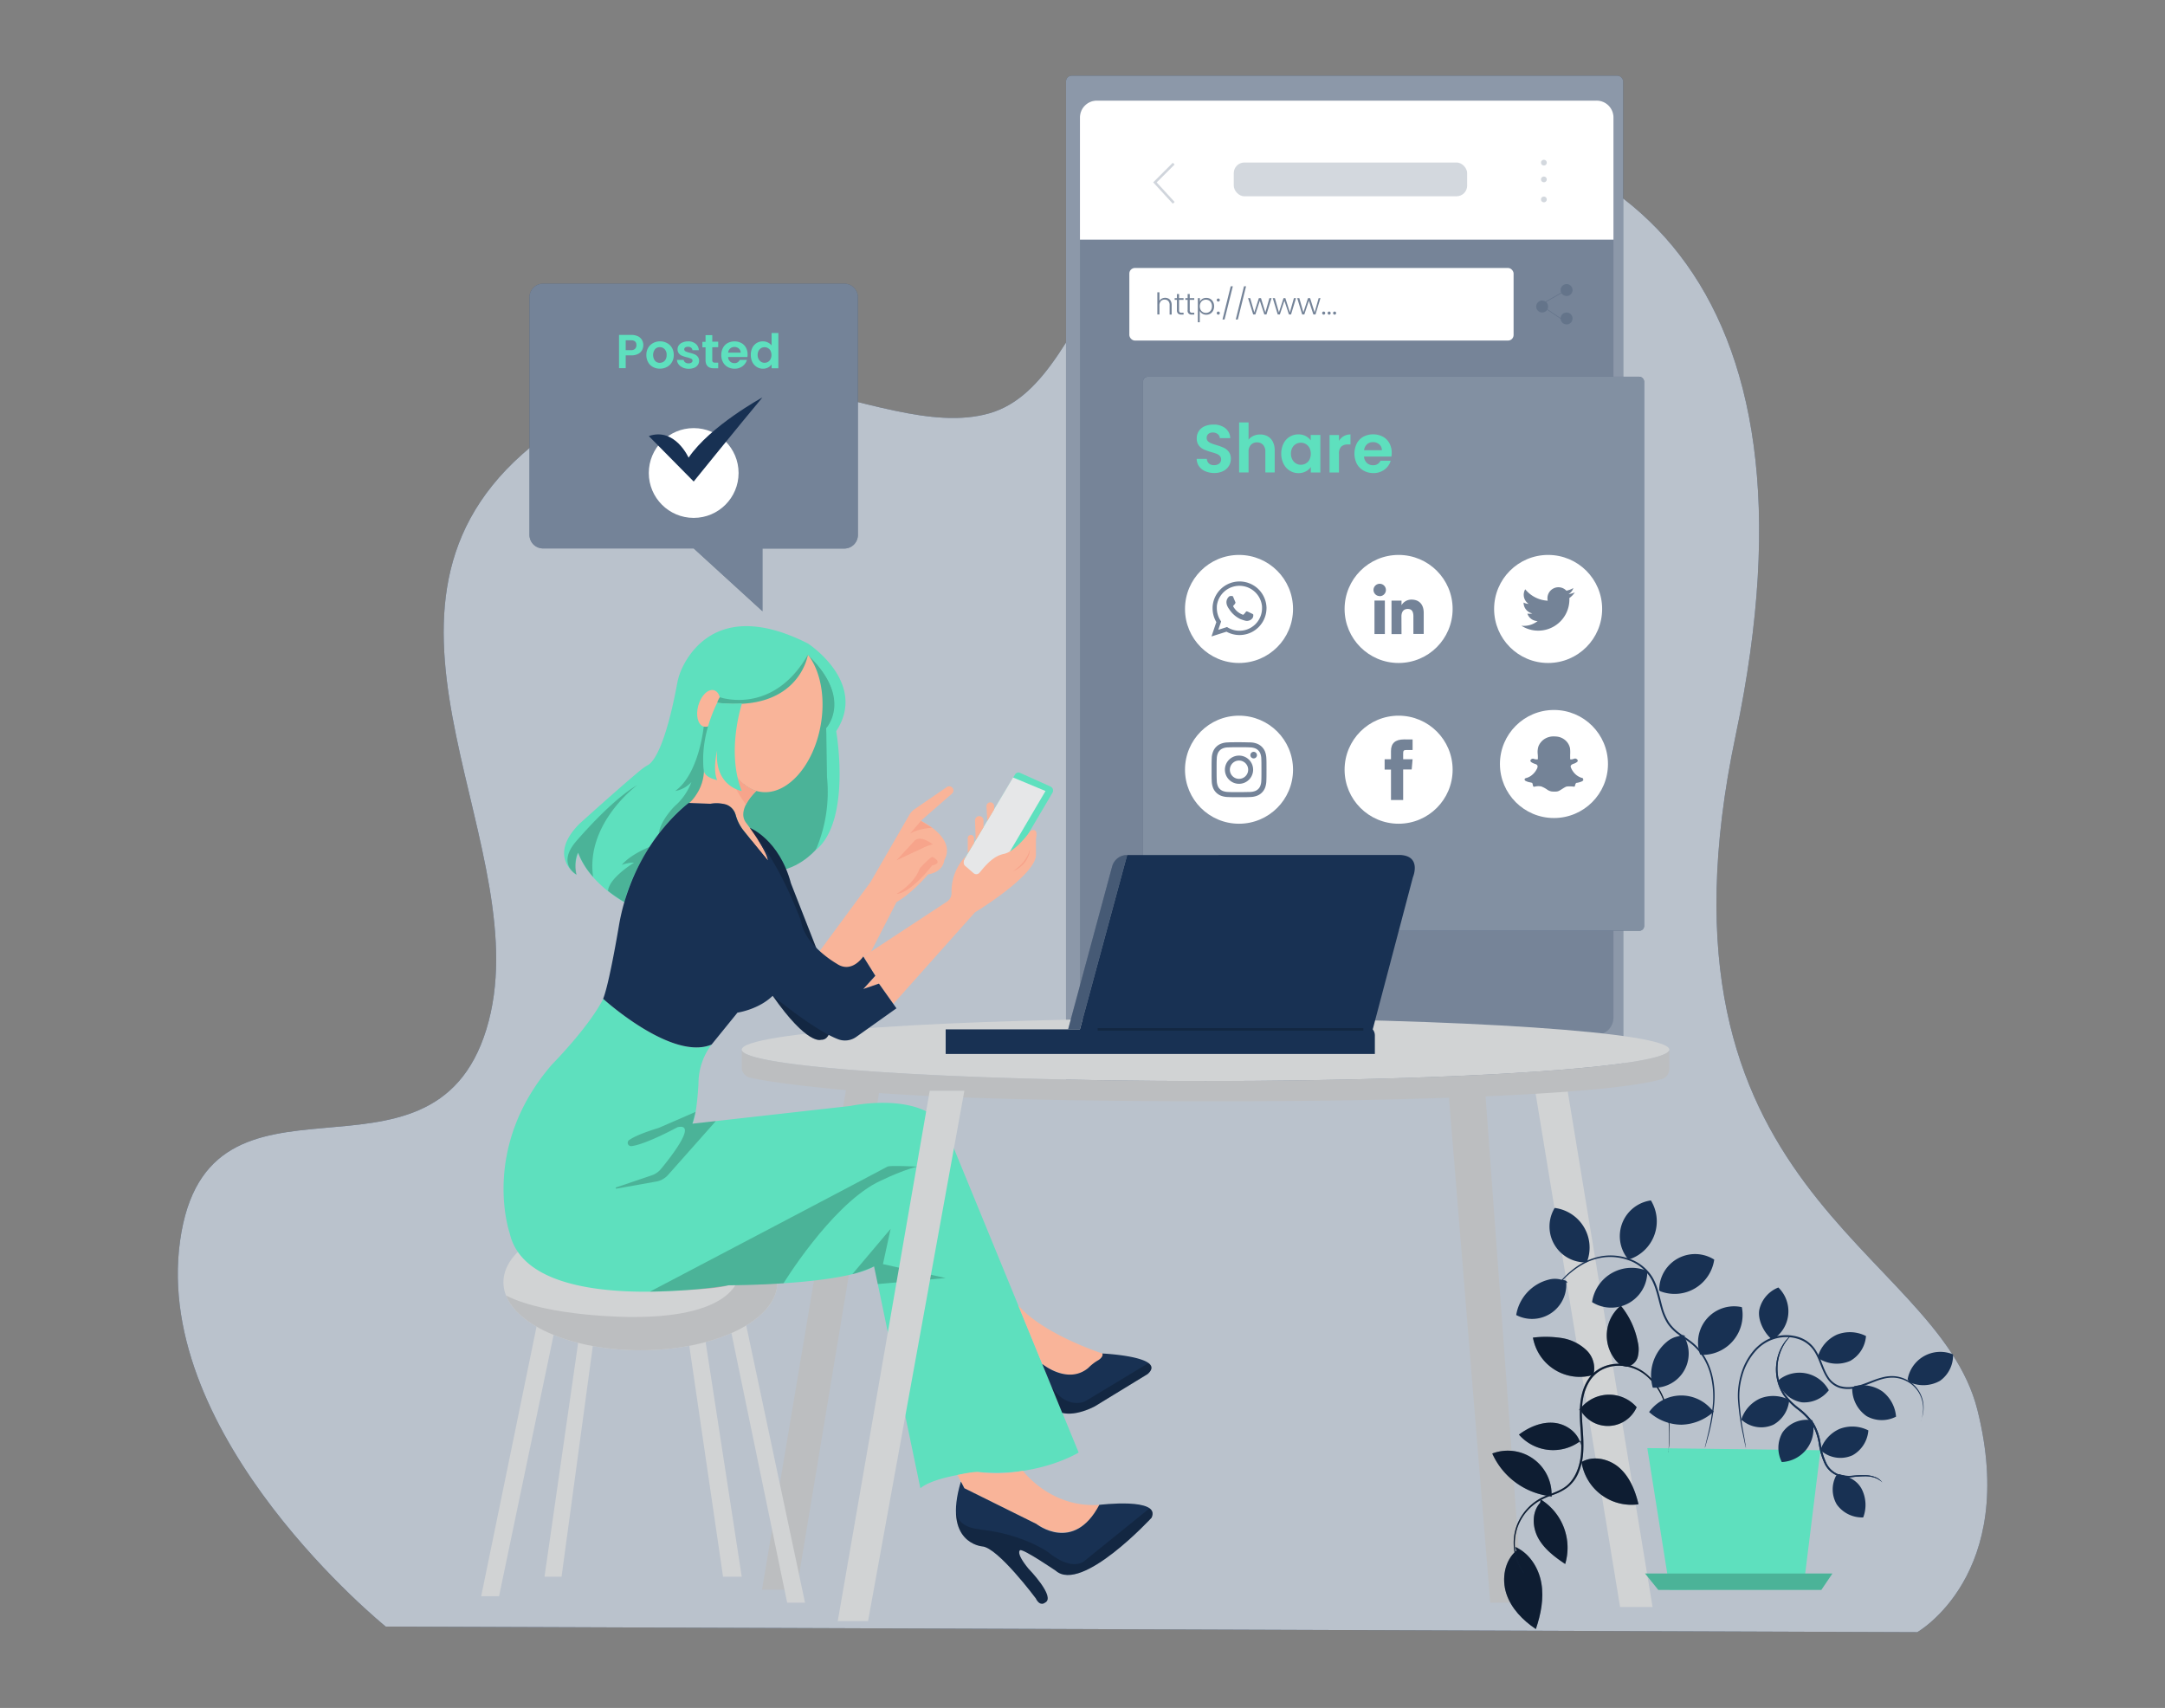 <svg id="bf7692c5-832e-4f12-8892-26173df3064f" data-name="Layer 1" xmlns="http://www.w3.org/2000/svg" xmlns:xlink="http://www.w3.org/1999/xlink" width="865.76" height="682.89" viewBox="0 0 865.76 682.89"><rect x="0" y="0" width="865.76" height="682.89" fill="#808080" stroke="none"/><defs><clipPath id="fb5e7b78-e6d8-47a5-a67a-38c4b151465d"><ellipse id="a6b0f8de-6aac-407c-9368-9d2b11558b69" data-name="SVGID" cx="256.09" cy="512.7" rx="54.78" ry="27.18" fill="#d1d3d4"/></clipPath><clipPath id="f0847761-ff27-4011-bfd9-bc358a08af55"><path id="f0b88f9c-e63c-41f7-b271-64866a34f111" data-name="SVGID" d="M439.6,601.69s24.79-3.07,20.9,5.15c0,0-27.91,30.29-38.3,21.2,0,0-13-8.87-14.28-8.22,0,0-2,.86,3.32,7.35,0,0,11.18,11.47,6.63,13.63,0,0-1.94,1.74-3.67-1.73,0,0-15.15-20.33-21.42-20.77,0,0-16-1.22-8.53-25.92l1.39,2.67,28.78,14.26S429.3,621.21,439.6,601.69Z" fill="#183153"/></clipPath></defs><path d="M154.26,650.36S61,575.14,72,496.17,172.55,483,194.5,411.55s-59-164.8,14.42-230S350,178.39,395.7,165.23,437.77,50.53,542,48.65,732.71,110.7,694.07,294s80.24,204,96.7,269.83-24.07,88.76-24.07,88.76Z" fill="#183153"/><path d="M154.26,650.36S61,575.14,72,496.17,172.55,483,194.5,411.55s-59-164.8,14.42-230S350,178.39,395.7,165.23,437.77,50.53,542,48.65,732.71,110.7,694.07,294s80.24,204,96.7,269.83-24.07,88.76-24.07,88.76Z" fill="#fff" opacity="0.7"/><rect x="426.29" y="30.27" width="222.79" height="403.02" rx="2.28" fill="#183153"/><rect x="426.29" y="30.27" width="222.79" height="403.02" rx="2.28" fill="#fff" opacity="0.5"/><rect x="431.86" y="40.23" width="213.35" height="373.51" rx="6.85" fill="#183153" opacity="0.19"/><rect x="457.08" y="150.63" width="200.4" height="221.53" rx="1.93" fill="#183153"/><rect x="457.08" y="150.63" width="200.4" height="221.53" rx="1.93" fill="#fff" opacity="0.46"/><path d="M343.06,118.89v95a5.43,5.43,0,0,1-5.43,5.43H304.89v25.06L277.4,219.28H217.16a5.43,5.43,0,0,1-5.43-5.43v-95a5.43,5.43,0,0,1,5.43-5.43H337.63A5.43,5.43,0,0,1,343.06,118.89Z" fill="#183153"/><path d="M343.06,118.89v95a5.43,5.43,0,0,1-5.43,5.43H304.89v25.06L277.4,219.28H217.16a5.43,5.43,0,0,1-5.43-5.43v-95a5.43,5.43,0,0,1,5.43-5.43H337.63A5.43,5.43,0,0,1,343.06,118.89Z" fill="#fff" opacity="0.4"/><polygon points="626.23 432.23 660.84 642.54 647.86 642.54 613.25 432.23 626.23 432.23" fill="#d1d3d4"/><polygon points="608.92 640.8 593.77 434.4 579.06 434.4 595.94 640.8 608.92 640.8" fill="#bcbec0"/><polygon points="304.72 635.61 338.9 432.23 352.32 432.23 318.56 635.61 304.72 635.61" fill="#bcbec0"/><polygon points="321.92 640.8 297.9 527.54 291.74 529.38 314.78 640.8 321.92 640.8" fill="#d1d3d4"/><polygon points="296.61 630.42 281.68 533.38 275.19 535.01 289.14 630.42 296.61 630.42" fill="#d1d3d4"/><polygon points="237.54 534.68 224.56 630.42 217.74 630.42 231.7 533.38 237.54 534.68" fill="#d1d3d4"/><polygon points="199.57 638.21 222.29 529.38 215.15 527.54 192.43 638.21 199.57 638.21" fill="#d1d3d4"/><ellipse id="f1865f75-0ec5-45ce-98e6-7cab199eb52e" data-name="SVGID" cx="256.09" cy="512.7" rx="54.78" ry="27.18" fill="#d1d3d4"/><g clip-path="url(#fb5e7b78-e6d8-47a5-a67a-38c4b151465d)"><path d="M295.63,509.37s.09,17.54-43.49,17.2c0,0-33.06,0-49.79-8.6l-13.82,17s108.72,15.9,110.35,14.28,25.62-37.16,25.62-37.16Z" fill="#bcbec0"/></g><path d="M420.85,317l-23.29,39.49-13.33-10.6,21.7-36.26a1.56,1.56,0,0,1,2-.61l12.17,5.47A1.75,1.75,0,0,1,420.85,317Z" fill="#5ee0be"/><polygon points="418.09 316.27 395.41 354.8 384.23 345.91 405.11 310.86 418.09 316.27" fill="#e6e7e8"/><path d="M296.61,419.69c0,6.92,83,12.54,185.46,12.54s185.48-5.62,185.48-12.54-83-12.55-185.48-12.55S296.61,412.76,296.61,419.69Z" fill="#d1d3d4"/><path d="M296.61,419.69v7a4.3,4.3,0,0,0,3.35,4.21C313.9,434.08,351,437,351,437c65.34,4.75,184.77,3,184.77,3,94.75-1.6,121.41-6.25,128.87-8.59a4.12,4.12,0,0,0,2.89-3.95v-7.8c0,6.92-83,12.54-185.48,12.54S296.61,426.61,296.61,419.69Z" fill="#bcbec0"/><path d="M323.08,261.74s18.2,15.58,7.39,29.65c0,0,6.49,35.05-4.33,48.46,0,0-7.91,9.3-19,8.44l-19.31-23.8s28.35-31.81,31.59-45C319.43,279.49,324.13,270.83,323.08,261.74Z" fill="#5ee0be"/><path d="M323.08,261.74s18.2,15.58,7.39,29.65c0,0,6.49,35.05-4.33,48.46,0,0-7.91,9.3-19,8.44l-19.31-23.8s28.35-31.81,31.59-45C319.43,279.49,324.13,270.83,323.08,261.74Z" opacity="0.2"/><path d="M299.84,331s11.73,4.57,16.46,22.23l10.07,25.71s12,37.1,1.91,36.8c0,0-5.33,2.35-19.28-17.58Z" fill="#183153"/><path d="M299.84,331s11.73,4.57,16.46,22.23l10.07,25.71s12,37.1,1.91,36.8c0,0-5.33,2.35-19.28-17.58Z" opacity="0.2"/><path d="M289.26,294.89a35.42,35.42,0,0,0,2.31,10c2.29,5.77,6.09,9.93,10.86,11.34a11.88,11.88,0,0,0,1.46.33c10.63,1.81,21.53-10.3,24.36-27s-3.51-31.73-14.14-33.52-21.54,10.3-24.36,27A46,46,0,0,0,289.26,294.89Z" fill="#f9b499"/><path d="M275.45,321.09l8.67.33a12.71,12.71,0,0,1,4.89,0h0a6.1,6.1,0,0,1,5.14,4.27c.07.2.1.31.1.31a17.09,17.09,0,0,0,3.29,6.34c5,6.27,9.61,11.8,9.61,11.8-.16-1.92-2.16-5.46-4.22-8.63v0c-2.21-3.41-4.45-6.37-4.45-6.37-4.28-5.27,3.77-12.69,4-12.87-7.23-2.13-12.2-10.59-13.17-21.33l-1.42-2.29C277.89,318.29,275.45,321.09,275.45,321.09Z" fill="#f9b499"/><path d="M284.12,321.42a15.38,15.38,0,0,1,4.89,0A12.71,12.71,0,0,0,284.12,321.42Z" fill="#f9b499"/><path d="M323.08,261.85s-11.79,23.65-35.4,17.63c0,0-6.61,10.47-6.17,27.18a18.63,18.63,0,0,1-2.92,10.79,18,18,0,0,1-3.14,3.75s-17.73,12.3-25.71,39.6c0,0-14.15-7.59-18.53-19.76,0,0-2,4.87-.65,8.76,0,0-11.84-7.14,1-20.28,0,0,15.78-14.28,24.54-21.55a20.42,20.42,0,0,1,3-2.07c1.85-1,6.77-6.25,11.68-32.54a25.78,25.78,0,0,1,2.14-6.55c4.28-8.79,17.4-26.15,50.19-9.5,0,0,24,15.58,11.28,35.05,0,0,6.27,35.7-8.22,47.6a58.55,58.55,0,0,0,4.54-29.21l-.3-19.59S341.35,279.32,323.08,261.85Z" fill="#5ee0be"/><ellipse cx="283.46" cy="283.25" rx="7.55" ry="4.38" transform="translate(-66.13 479.12) rotate(-74.24)" fill="#f9b499"/><path d="M281.41,290.51s-1.84,18.94-11.42,25.76a11.36,11.36,0,0,0,6.49-3.57,23.91,23.91,0,0,1-5.85,8.88,18.93,18.93,0,0,0-1.38,1.31c-1.63,1.78-5.41,6.32-5.77,10.4,0,0,6.56-8.84,12-12.2,0,0,1.31-.46,3.7-4.56a17,17,0,0,0,2.28-9.34,53.55,53.55,0,0,1,1.91-16.84S283.2,290.71,281.41,290.51Z" opacity="0.2"/><path d="M259.89,338.57s-7.61,2.9-11.24,7.25a13.76,13.76,0,0,1,4.9-.91s-10,6.08-10.41,11.29a54.37,54.37,0,0,0,6.6,4.49S251,352.4,259.89,338.57Z" opacity="0.2"/><path d="M254.87,313.87s-20.8,15.23-17.68,36.75a31.38,31.38,0,0,1-6-9.69s-1.88,2.68-.65,8.77c0,0-7.83-4.09-.41-13C230.15,336.68,244,320.19,254.87,313.87Z" opacity="0.2"/><path d="M284.55,417.64a25.77,25.77,0,0,0-5.23,15.47s-.6,12.59-2.4,16.18l63.17-7.1s34.73-7.47,40.25,14.28l51,124.3s-16.23,10.06-40.24,7.78c0,0-17.21,1.63-23.05,6.5l-18.5-88.71s-8.66,6.92-58.2,7.57c0,0-79.72,13.31-87.51-20.77,0,0-12-34.08,16.87-67.5,0,0,14.76-14.93,20.53-26.29C241.19,399.35,268.76,424.42,284.55,417.64Z" fill="#5ee0be"/><path d="M286.26,448.24l-19.1,21.53a8.27,8.27,0,0,1-4.73,2.65l-15.92,2.84a.26.26,0,0,1-.13-.5l14.22-4.82a8.17,8.17,0,0,0,3.72-2.56c4.13-5,14.68-18.51,6.61-16.69,0,0-12.59,6.85-18.37,7.56a1.34,1.34,0,0,1-1-2.4c1.61-1.16,5-2.78,11.93-4.91l14.64-6.37-1.25,4.72Z" opacity="0.2"/><path d="M366.82,466.45s-11.1-.57-11.95,0-95,50-95,50,25.88-.61,31.41-2.55c0,0,13-.08,22.05-.82,0,0,18.47-30.14,37-40.09C350.31,473,359.86,468.11,366.82,466.45Z" opacity="0.2"/><path d="M378.17,511,351,513.4l-1.48-7.06a51.89,51.89,0,0,1-8.7,3.13l15.33-18.14-3.07,14.1Z" opacity="0.2"/><path d="M357.23,401.39l32.64-36.6s24.7-14.94,24.39-23.17v-6.37s1.28-4.54-2.13-3.08c0,0-5.84,8.28-10.71,9.25-4.21.84-7.29,4.56-9.72,7.51a1.67,1.67,0,0,1-2.38.19l-3.46-3s-1.45-1.15.71-4.17A20.39,20.39,0,0,0,380.51,357a4.15,4.15,0,0,1-1.9,3.55l-33.36,21.91,4.82,7.71-4.82,5.3,6.27-2.17Z" fill="#f9b499"/><path d="M411.82,339.63a12.5,12.5,0,0,1-1,2.63,15,15,0,0,1-1.52,2.32,18.43,18.43,0,0,1-1.93,2c-.7.63-1.46,1.17-2.23,1.75.44-.19.87-.4,1.29-.62s.83-.49,1.21-.8a11,11,0,0,0,2.1-2,10.33,10.33,0,0,0,1.47-2.5A7.62,7.62,0,0,0,411.82,339.63Z" fill="#f7a48b"/><path d="M397.56,323.64v-1.29a1.54,1.54,0,0,0-1.83-1.52h0a1.55,1.55,0,0,0-1.25,1.61l.34,5.77Z" fill="#f9b499"/><path d="M393.3,330.75V328a1.69,1.69,0,0,0-1.69-1.69h0a1.7,1.7,0,0,0-1.7,1.75l.26,7.91Z" fill="#f9b499"/><path d="M389.52,337.07v-2a1.25,1.25,0,0,0-1.24-1.24h0A1.25,1.25,0,0,0,387,335v6.18Z" fill="#f9b499"/><path d="M358.5,360.69l-10.14,19.74-3.11,2s-6.3,14-17.45-2.19l20.28-27.5,15.56-26.94a6.74,6.74,0,0,1,2-2.21l13-8.91a1.67,1.67,0,0,1,2.21.29h0a1.66,1.66,0,0,1-.17,2.35l-12.43,10.85s14.4,6.75,9.36,15.78c0,0-.24,4.65-6.48,5.64C371.13,349.63,364.84,357.08,358.5,360.69Z" fill="#f9b499"/><path d="M373.05,337.66s-4.52-3.81-7.18-1.67l-7.37,8,11.67-5.42Z" fill="#f7a48b"/><path d="M372.73,331s-5.2.11-8.8,2.32l4.32-5.08Z" fill="#f7a48b"/><path d="M372.73,342.57s5,2.28,0,3.49c0,0-8.37,11-14.23,11.36,0,0,6.93-12.85,8.22-13.43A46.17,46.17,0,0,1,372.73,342.57Z" fill="#f7a48b"/><path d="M409.06,588.07s11,14.94,30.54,13.62c0,0-8,18.55-25.18,7.62l-28.78-14.26-2.76-5.3s6-1.37,8.17-1.2A55.76,55.76,0,0,0,409.06,588.07Z" fill="#f9b499"/><path id="a23fee4d-bd12-49a3-9dd2-a0b2927638b4" data-name="SVGID" d="M439.6,601.69s24.79-3.07,20.9,5.15c0,0-27.91,30.29-38.3,21.2,0,0-13-8.87-14.28-8.22,0,0-2,.86,3.32,7.35,0,0,11.18,11.47,6.63,13.63,0,0-1.94,1.74-3.67-1.73,0,0-15.15-20.33-21.42-20.77,0,0-16-1.22-8.53-25.92l1.39,2.67,28.78,14.26S429.3,621.21,439.6,601.69Z" fill="#183153"/><g clip-path="url(#f0847761-ff27-4011-bfd9-bc358a08af55)"><path d="M459.7,603.06l-25.82,20.87s-4.54,5-14.92-3.46c0,0-10.17-7.14-26.62-8.87-1.29-.44-8.2-.21-10-6.49l-7.69,1.08s22.29,35.7,25.32,37.64,27.69,8.87,27.69,8.87,37-36.13,37.43-37S472,596.88,472,596.88Z" opacity="0.2"/></g><path d="M440.82,541.17s-24.06-7.81-33.7-19.37l9.65,23.55s10.8,8.46,18.43,1.59a24.74,24.74,0,0,1,3.29-2.58C439.79,543.53,441.25,542.31,440.82,541.17Z" fill="#f9b499"/><path d="M440.82,541.17s26.15,1.21,18.09,8.23l-21.14,12.91s-7.47,4.07-13,2.58l-8-19.54s10.2,8.44,18.43,1.59a18.33,18.33,0,0,1,4.13-3.17S441.38,542.47,440.82,541.17Z" fill="#183153"/><path d="M459.28,545l-25.4,15.32s-7.08,3.44-13.33-5.74l4.23,10.31s6.58,2.08,16.12-4.49l18-11S462.17,547,459.28,545Z" opacity="0.2"/><path d="M548.94,411.58,565,350.77s3.59-8.38-4.88-8.91H450.74l-18.9,69.72H378.17v9.82H549.79V414a3.77,3.77,0,0,0-.56-2Z" fill="#183153"/><path d="M450.74,341.86h0a6.18,6.18,0,0,0-6,4.57l-17.62,65.15h4.69Z" fill="#183153"/><path d="M450.74,341.86h0a6.18,6.18,0,0,0-6,4.57l-17.62,65.15h4.69Z" fill="#fff" opacity="0.2"/><line x1="545.2" y1="411.58" x2="438.94" y2="411.58" fill="none" stroke="#000" stroke-miterlimit="10" opacity="0.2"/><path d="M241.19,399.35s27.46,25,43.36,18.3l10.36-12.77s8.43-1.2,14.09-6.75c0,0,16.62,13.78,26.18,17.4a7.78,7.78,0,0,0,7.3-1l16-11.38-7-9.87-6.27,2.16,4.82-5.3-4.82-7.71s-4.58,7-10.6,2.89c0,0-12.76-7.22-14.21-16.86,0,0-7.58-21.06-17.51-33,2.06,3.17,4.06,6.71,4.22,8.63,0,0-4.61-5.53-9.61-11.8a17.09,17.09,0,0,1-3.29-6.34s0-.11-.1-.31a6,6,0,0,0-5.14-4.27h0a12.71,12.71,0,0,0-4.89,0l-8.67-.33s-6.53,4.69-13.58,14.49a84.11,84.11,0,0,0-14.33,34.6C245.9,379.6,243.12,394.54,241.19,399.35Z" fill="#183153"/><path d="M323.08,261.74S319.64,285,286.78,281a10.06,10.06,0,0,1,1.06-2.23S309,286.29,323.08,261.74Z" fill="#5ee0be"/><path d="M323.08,261.74S319.64,285,286.78,281a10.06,10.06,0,0,1,1.06-2.23S309,286.29,323.08,261.74Z" opacity="0.2"/><path d="M298.28,321.64a21.92,21.92,0,0,1,4.15-5.42c-4.77-1.41-8.57-5.57-10.86-11.34C291.14,312.62,298.28,321.64,298.28,321.64Z" fill="#f7a48b"/><path d="M296.73,281.21s-6.45,19.16-.12,35.06c0,0-11.05-1.83-9.83-16.17,0,0-1.87,7.41,0,11.79,0,0-4.08-.69-5.16-3.1,0,0-2.65-11.65,5.16-27.78A66.81,66.81,0,0,0,296.73,281.21Z" fill="#5ee0be"/><path d="M356,358.78s9.12-4.08,11.76-11.52c0,0,3.68-4.33,6.58-5.67a2.2,2.2,0,0,0,1.19-2.89c-.51-1.05-1.89-1.71-5.37-.13L356,345.34" fill="#f9b499"/><polygon points="385.64 436.13 347.13 648.16 335.01 648.16 371.79 436.13 385.64 436.13" fill="#d1d3d4"/><circle cx="277.4" cy="189.12" r="17.95" fill="#fff"/><path d="M256.75,140a3.7,3.7,0,0,1-1.59,1.51,5.77,5.77,0,0,1-2.72.57h-2.23v5.12h-2.67V133.91h4.9a6.06,6.06,0,0,1,2.64.53,3.78,3.78,0,0,1,1.63,1.47,4.15,4.15,0,0,1,.54,2.12A4.21,4.21,0,0,1,256.75,140Zm-2.78-.58a1.85,1.85,0,0,0,.53-1.42c0-1.3-.72-1.95-2.17-1.95h-2.12V140h2.12A2.3,2.3,0,0,0,254,139.45Z" fill="#5ee0be"/><path d="M261.09,146.72a4.79,4.79,0,0,1-1.92-1.92,5.77,5.77,0,0,1-.7-2.86,5.6,5.6,0,0,1,.72-2.86,5,5,0,0,1,2-1.92,5.64,5.64,0,0,1,2.76-.68,5.71,5.71,0,0,1,2.77.68,5,5,0,0,1,2,1.92,5.7,5.7,0,0,1,.71,2.86,5.48,5.48,0,0,1-.73,2.86,5,5,0,0,1-2,1.92,5.76,5.76,0,0,1-2.79.68A5.58,5.58,0,0,1,261.09,146.72Zm4.11-2a2.55,2.55,0,0,0,1-1.06,3.5,3.5,0,0,0,.38-1.72,3.18,3.18,0,0,0-.79-2.32,2.6,2.6,0,0,0-1.94-.81,2.52,2.52,0,0,0-1.91.81,3.88,3.88,0,0,0,0,4.64,2.47,2.47,0,0,0,1.9.81A2.81,2.81,0,0,0,265.2,144.72Z" fill="#5ee0be"/><path d="M273,146.93a4.12,4.12,0,0,1-1.64-1.27,3.12,3.12,0,0,1-.65-1.77h2.69a1.46,1.46,0,0,0,.6,1,2.07,2.07,0,0,0,1.31.4,2,2,0,0,0,1.19-.31.91.91,0,0,0,.43-.78.83.83,0,0,0-.53-.77,9.57,9.57,0,0,0-1.67-.56,12.83,12.83,0,0,1-1.93-.6,3.25,3.25,0,0,1-1.3-.93,2.53,2.53,0,0,1-.55-1.7,2.72,2.72,0,0,1,.51-1.6A3.37,3.37,0,0,1,273,136.9a5.43,5.43,0,0,1,2.22-.42,4.55,4.55,0,0,1,3,1,3.52,3.52,0,0,1,1.24,2.55h-2.56a1.41,1.41,0,0,0-.52-1,2,2,0,0,0-1.25-.37,2,2,0,0,0-1.12.27.85.85,0,0,0-.39.74.87.87,0,0,0,.53.81,7.93,7.93,0,0,0,1.66.57,13.93,13.93,0,0,1,1.89.59,3.31,3.31,0,0,1,1.29.94,2.61,2.61,0,0,1,.57,1.69,2.77,2.77,0,0,1-.51,1.64,3.28,3.28,0,0,1-1.45,1.14,6.06,6.06,0,0,1-4.53-.06Z" fill="#5ee0be"/><path d="M284.83,138.85V144a1,1,0,0,0,.26.77,1.26,1.26,0,0,0,.87.24h1.24v2.25h-1.68c-2.26,0-3.38-1.1-3.38-3.29v-5.09h-1.26v-2.2h1.26V134h2.69v2.61h2.37v2.2Z" fill="#5ee0be"/><path d="M298.88,142.74h-7.73a2.63,2.63,0,0,0,.8,1.8,2.49,2.49,0,0,0,1.74.65,2.2,2.2,0,0,0,2.12-1.28h2.88a4.83,4.83,0,0,1-1.76,2.51,5.17,5.17,0,0,1-3.19,1,5.57,5.57,0,0,1-2.74-.68,4.76,4.76,0,0,1-1.88-1.92,5.76,5.76,0,0,1-.68-2.86,6,6,0,0,1,.67-2.88,4.59,4.59,0,0,1,1.87-1.91,5.64,5.64,0,0,1,2.76-.67,5.56,5.56,0,0,1,2.7.65,4.49,4.49,0,0,1,1.85,1.84,5.58,5.58,0,0,1,.66,2.74A6.33,6.33,0,0,1,298.88,142.74ZM296.19,141a2.15,2.15,0,0,0-.75-1.65,2.59,2.59,0,0,0-1.77-.62,2.41,2.41,0,0,0-1.67.6,2.6,2.6,0,0,0-.83,1.67Z" fill="#5ee0be"/><path d="M300.85,139.06a4.62,4.62,0,0,1,4.21-2.58,4.51,4.51,0,0,1,2,.45,4,4,0,0,1,1.49,1.2v-5h2.71v14.12h-2.71v-1.57a3.57,3.57,0,0,1-1.4,1.26,4.32,4.32,0,0,1-2.08.48,4.52,4.52,0,0,1-2.44-.69,4.82,4.82,0,0,1-1.75-1.93,6.33,6.33,0,0,1-.64-2.88A6.22,6.22,0,0,1,300.85,139.06Zm7.3,1.21a2.72,2.72,0,0,0-2.42-1.44,2.67,2.67,0,0,0-1.37.36,2.77,2.77,0,0,0-1,1.06,3.35,3.35,0,0,0-.39,1.65,3.41,3.41,0,0,0,.39,1.67,2.81,2.81,0,0,0,1,1.1,2.6,2.6,0,0,0,1.37.38,2.71,2.71,0,0,0,1.39-.37,2.66,2.66,0,0,0,1-1.07,3.86,3.86,0,0,0,0-3.34Z" fill="#5ee0be"/><path d="M438.62,40.23H638.44A6.76,6.76,0,0,1,645.21,47V95.81a0,0,0,0,1,0,0H431.86a0,0,0,0,1,0,0V47A6.76,6.76,0,0,1,438.62,40.23Z" fill="#fff"/><rect x="451.61" y="107.14" width="153.66" height="29.03" rx="2.23" fill="#fff"/><circle cx="616.69" cy="122.56" r="2.39" fill="#183153" opacity="0.19"/><circle cx="626.46" cy="115.97" r="2.39" fill="#183153" opacity="0.19"/><circle cx="626.46" cy="127.33" r="2.39" fill="#183153" opacity="0.19"/><g opacity="0.19"><polygon points="618.2 120.78 618.07 120.56 624.31 116.99 624.43 117.21 618.2 120.78" fill="#183153"/></g><g opacity="0.19"><polygon points="624.01 127.44 618.68 123.86 618.82 123.65 624.14 127.23 624.01 127.44" fill="#183153"/></g><path d="M482,188.42a5.82,5.82,0,0,1-2.5-1.95,5.17,5.17,0,0,1-.95-3h4.06a2.64,2.64,0,0,0,.82,1.84,2.94,2.94,0,0,0,2.05.67,3.17,3.17,0,0,0,2.08-.63,2.09,2.09,0,0,0,.75-1.67,2,2,0,0,0-.51-1.38,3.63,3.63,0,0,0-1.28-.85c-.52-.2-1.22-.43-2.13-.69a22.82,22.82,0,0,1-3-1.06,5.34,5.34,0,0,1-2-1.6,4.53,4.53,0,0,1-.82-2.85,5.09,5.09,0,0,1,.84-2.92,5.32,5.32,0,0,1,2.35-1.91,8.58,8.58,0,0,1,3.46-.66,7.45,7.45,0,0,1,4.74,1.42,5.26,5.26,0,0,1,2,4h-4.17a2.14,2.14,0,0,0-.82-1.61,3.11,3.11,0,0,0-2-.64,2.61,2.61,0,0,0-1.77.57,2.06,2.06,0,0,0-.66,1.65,1.67,1.67,0,0,0,.5,1.26,3.81,3.81,0,0,0,1.24.81,21.76,21.76,0,0,0,2.09.72,22.24,22.24,0,0,1,3,1.08,5.44,5.44,0,0,1,2,1.62,4.5,4.5,0,0,1,.83,2.84,5.34,5.34,0,0,1-.78,2.81,5.47,5.47,0,0,1-2.3,2.07,7.89,7.89,0,0,1-3.59.77A9,9,0,0,1,482,188.42Z" fill="#5ee0be"/><path d="M506.93,174.45a5.22,5.22,0,0,1,2.07,2.19,7.57,7.57,0,0,1,.74,3.47v8.79H506v-8.27a3.88,3.88,0,0,0-.9-2.75,3.14,3.14,0,0,0-2.43-1,3.23,3.23,0,0,0-2.47,1,3.84,3.84,0,0,0-.91,2.75v8.27h-3.78v-20h3.78v6.9a5,5,0,0,1,1.95-1.53,6.42,6.42,0,0,1,2.7-.55A6,6,0,0,1,506.93,174.45Z" fill="#5ee0be"/><path d="M513.27,177.33a6.58,6.58,0,0,1,2.46-2.7,6.5,6.5,0,0,1,3.48-.95,6.24,6.24,0,0,1,2.93.67,5.94,5.94,0,0,1,2,1.71v-2.14H528v15h-3.82v-2.19a5.48,5.48,0,0,1-2,1.75,6.16,6.16,0,0,1-3,.69,6.38,6.38,0,0,1-3.45-1,6.76,6.76,0,0,1-2.46-2.74,8.87,8.87,0,0,1-.91-4.07A8.7,8.7,0,0,1,513.27,177.33Zm10.34,1.72a3.76,3.76,0,0,0-1.46-1.52,3.92,3.92,0,0,0-3.92,0,3.79,3.79,0,0,0-1.44,1.5,4.71,4.71,0,0,0-.56,2.34,4.82,4.82,0,0,0,.56,2.36,3.87,3.87,0,0,0,1.46,1.56,3.68,3.68,0,0,0,1.93.54,3.91,3.91,0,0,0,2-.53,3.73,3.73,0,0,0,1.46-1.51,5.45,5.45,0,0,0,0-4.73Z" fill="#5ee0be"/><path d="M537.36,174.38a5.29,5.29,0,0,1,2.69-.67v4h-1a3.82,3.82,0,0,0-2.69.84,3.88,3.88,0,0,0-.91,2.92v7.46h-3.78v-15h3.78v2.33A5.43,5.43,0,0,1,537.36,174.38Z" fill="#5ee0be"/><path d="M556.41,182.55H545.46a3.71,3.71,0,0,0,1.14,2.54,3.49,3.49,0,0,0,2.46.92,3.09,3.09,0,0,0,3-1.81h4.08a6.75,6.75,0,0,1-2.49,3.55,7.24,7.24,0,0,1-4.51,1.4,7.78,7.78,0,0,1-3.88-1,6.75,6.75,0,0,1-2.68-2.72,9.15,9.15,0,0,1,0-8.14,6.57,6.57,0,0,1,2.65-2.7,8.48,8.48,0,0,1,7.74,0,6.48,6.48,0,0,1,2.63,2.61,7.9,7.9,0,0,1,.93,3.88A9.14,9.14,0,0,1,556.41,182.55ZM552.6,180a3,3,0,0,0-1.06-2.34,3.7,3.7,0,0,0-2.51-.88,3.43,3.43,0,0,0-2.37.85,3.73,3.73,0,0,0-1.17,2.37Z" fill="#5ee0be"/><circle cx="495.47" cy="243.48" r="21.6" fill="#fff"/><circle cx="559.29" cy="243.48" r="21.6" fill="#fff"/><circle cx="619.08" cy="243.48" r="21.6" fill="#fff"/><circle cx="495.47" cy="307.75" r="21.6" fill="#fff"/><circle cx="559.29" cy="307.75" r="21.6" fill="#fff"/><circle cx="621.41" cy="305.47" r="21.6" fill="#fff"/><path d="M259.45,174.35l17.95,18.18s18-22.27,27.49-33.63c0,0-20.9,11.36-29.53,24.09C275.36,183,269.9,170.72,259.45,174.35Z" fill="#183153"/><polyline points="469.35 65.43 461.85 72.92 469.35 81.1" fill="none" stroke="#183153" stroke-miterlimit="10" opacity="0.2"/><rect x="493.37" y="64.98" width="93.33" height="13.5" rx="4.24" fill="#183153" opacity="0.19"/><circle cx="617.38" cy="65.03" r="1.15" fill="#183153" opacity="0.19"/><circle cx="617.38" cy="71.73" r="1.15" fill="#183153" opacity="0.19"/><circle cx="617.38" cy="79.74" r="1.15" fill="#183153" opacity="0.19"/><g opacity="0.6"><path d="M506.46,242.92a10.79,10.79,0,0,0-21.56-.2v.47a10.8,10.8,0,0,0,1.5,5.54l-1.94,5.74,6-1.9a10.79,10.79,0,0,0,16-9.37A1.31,1.31,0,0,0,506.46,242.92Zm-10.78,9.27a9,9,0,0,1-5-1.49l-3.49,1.11,1.13-3.34a9.1,9.1,0,0,1-1.72-5.28q0-.44,0-.87a9.08,9.08,0,0,1,18.07.17v.7A9,9,0,0,1,495.68,252.19Z" fill="#183153" fill-rule="evenodd"/><path d="M500.62,245.35c-.27-.13-1.56-.77-1.81-.85s-.41-.13-.59.13a11.87,11.87,0,0,1-.84,1,.44.44,0,0,1-.58.07,7.47,7.47,0,0,1-2.12-1.3,8.1,8.1,0,0,1-1.47-1.82.39.39,0,0,1,.11-.53h0c.13-.12.27-.31.4-.46l.1-.13a1.34,1.34,0,0,0,.17-.31.47.47,0,0,0,0-.46c-.07-.13-.6-1.42-.82-1.95s-.44-.43-.6-.43h-.5a1,1,0,0,0-.71.33,3,3,0,0,0-.92,2.19,3.83,3.83,0,0,0,.13.89,6,6,0,0,0,.95,1.82,10.9,10.9,0,0,0,4.51,4c2.69,1,2.69.69,3.18.65a2.62,2.62,0,0,0,1.78-1.25,2.23,2.23,0,0,0,.16-1.25A1.42,1.42,0,0,0,500.62,245.35Z" fill="#183153" fill-rule="evenodd"/></g><path d="M556.24,319.86h4.87V307.65h3.41l.36-4.09h-3.77v-2.33c0-1,.2-1.35,1.13-1.35h2.64v-4.24H561.5c-3.63,0-5.26,1.6-5.26,4.66v3.26H553.7v4.14h2.54Z" fill="#183153" opacity="0.6"/><g opacity="0.6"><path d="M495.47,298.77c2.93,0,3.28,0,4.44.07a5.71,5.71,0,0,1,2,.37A3.69,3.69,0,0,1,504,301.3a6.45,6.45,0,0,1,.38,2c.05,1.16.06,1.5.06,4.44s0,3.28-.06,4.44a6.22,6.22,0,0,1-.38,2,3.56,3.56,0,0,1-.82,1.27,3.61,3.61,0,0,1-1.26.82,6.5,6.5,0,0,1-2,.38c-1.16,0-1.51.06-4.44.06s-3.28,0-4.44-.06a6.45,6.45,0,0,1-2-.38,3.44,3.44,0,0,1-1.26-.82,3.31,3.31,0,0,1-.82-1.27,6,6,0,0,1-.38-2c-.05-1.16-.07-1.51-.07-4.44s0-3.28.07-4.44a5.92,5.92,0,0,1,.38-2,3.63,3.63,0,0,1,2.08-2.09,5.67,5.67,0,0,1,2-.37c1.16-.06,1.51-.07,4.44-.07m0-2c-3,0-3.36,0-4.53.07a7.81,7.81,0,0,0-2.67.51,5.64,5.64,0,0,0-3.21,3.21,7.58,7.58,0,0,0-.51,2.67c-.05,1.17-.06,1.54-.06,4.53s0,3.35.06,4.53a7.8,7.8,0,0,0,.51,2.66,5.35,5.35,0,0,0,1.27,1.95,5.47,5.47,0,0,0,1.94,1.26,8.06,8.06,0,0,0,2.67.51c1.17.06,1.55.07,4.53.07s3.36,0,4.53-.07a7.8,7.8,0,0,0,2.66-.51,5.33,5.33,0,0,0,1.95-1.26,5.49,5.49,0,0,0,1.27-1.95,8.65,8.65,0,0,0,.51-2.66c.05-1.18.06-1.55.06-4.53s0-3.36-.06-4.53a8.6,8.6,0,0,0-.51-2.67,5.65,5.65,0,0,0-3.22-3.21,7.8,7.8,0,0,0-2.66-.51c-1.17,0-1.55-.07-4.53-.07" fill="#183153"/><path d="M495.47,302.11a5.64,5.64,0,1,0,5.64,5.64,5.63,5.63,0,0,0-5.64-5.64h0m0,9.3a3.66,3.66,0,1,1,3.66-3.66,3.66,3.66,0,0,1-3.66,3.66h0" fill="#183153"/><path d="M502.65,301.91a1.32,1.32,0,1,1-1.33-1.31h0a1.32,1.32,0,0,1,1.32,1.31" fill="#183153"/></g><path d="M608.39,250.18a12.46,12.46,0,0,0,19.18-11.06,9.08,9.08,0,0,0,2.19-2.27,9.15,9.15,0,0,1-2.52.69,4.41,4.41,0,0,0,1.93-2.42,9.19,9.19,0,0,1-2.78,1.06,4.39,4.39,0,0,0-7.47,4,12.42,12.42,0,0,1-9-4.57,4.38,4.38,0,0,0,1.35,5.84,4.53,4.53,0,0,1-2-.54,4.39,4.39,0,0,0,3.51,4.35,4.65,4.65,0,0,1-2,.07,4.4,4.4,0,0,0,4.09,3A8.84,8.84,0,0,1,608.39,250.18Z" fill="#183153" opacity="0.6"/><g opacity="0.6"><rect x="549.64" y="240.12" width="4.15" height="13.39" fill="#183153"/><path d="M551.7,238.37a2.48,2.48,0,1,0-2.45-2.51v0a2.46,2.46,0,0,0,2.45,2.47Z" fill="#183153"/><path d="M560.42,246.48c0-1.88.86-3,2.52-3s2.26,1.08,2.26,3v7h4.13v-8.41c0-3.59-2-5.33-4.88-5.33a4.63,4.63,0,0,0-4,2.22v-1.81h-4v13.4h4Z" fill="#183153"/></g><path d="M633.07,311.22h0a2.93,2.93,0,0,0-.75-.27h0a6.57,6.57,0,0,1-3.09-2.25,7.07,7.07,0,0,1-1.05-1.85h0a.91.91,0,0,1,0-.79h0a2.19,2.19,0,0,1,1.06-.68h0a4.07,4.07,0,0,0,1.43-.74h0a.79.79,0,0,0,.21-.27.17.17,0,0,0,0-.1.48.48,0,0,0,0-.37h0a1.16,1.16,0,0,0-.5-.48h0a1,1,0,0,0-.86-.07h0a6.61,6.61,0,0,1-.76.22h0a1.83,1.83,0,0,1-.87,0,.61.61,0,0,0,0-.19h0v-1.62h0a14.1,14.1,0,0,0-.06-2.6h0a5.78,5.78,0,0,0-2.44-3.61,6,6,0,0,0-3-1.06h0a9.76,9.76,0,0,0-1.08-.05,6.63,6.63,0,0,0-4.07,1.3,6.43,6.43,0,0,0-2,2.59h0a7.25,7.25,0,0,0-.32,3.17h0a16,16,0,0,1,.05,2.08h0a2.8,2.8,0,0,1-1,0h0a7.1,7.1,0,0,1-.79-.22h0a1,1,0,0,0-.77.17h0a.77.77,0,0,0-.42.63v.06h0a.8.8,0,0,0,.26.43l.27.2h0a7.89,7.89,0,0,0,1.61.69h0a1.15,1.15,0,0,1,.72.69,2,2,0,0,1-.29,1.23h0a7.43,7.43,0,0,1-2.43,2.79,5.93,5.93,0,0,1-1.79.82h0a1,1,0,0,0-.64.37v.07a.56.56,0,0,0,.1.5,1.09,1.09,0,0,0,.27.21h0a6,6,0,0,0,1.66.57h0a5.85,5.85,0,0,1,1,.25l.1.29c.1.29.15.63.25,1a.31.31,0,0,0,.23.2.65.65,0,0,0,.39,0h0a6,6,0,0,1,2.61-.09h0a10.41,10.41,0,0,1,2.46,1.32h0a4.1,4.1,0,0,0,2,.72h0a15.32,15.32,0,0,0,1.66,0h0a3.06,3.06,0,0,0,1.31-.45h0c.89-.5,1.68-1.11,2.54-1.49h0a4.21,4.21,0,0,1,1-.12h0a13.89,13.89,0,0,1,2.14.11h.07a.44.44,0,0,0,.25-.14.3.3,0,0,0,.07-.15h0v-.06a3,3,0,0,1,.41-1.06.64.64,0,0,1,.44-.13h0a8.44,8.44,0,0,0,1.7-.48h0a1.65,1.65,0,0,0,.7-.46h0a.49.49,0,0,0-.13-.68h0Z" fill="#183153" fill-rule="evenodd" opacity="0.6"/><g opacity="0.6"><path d="M467.27,119.38a2.27,2.27,0,0,1,.93,1,3.27,3.27,0,0,1,.34,1.56v3.84h-.82V122a2.26,2.26,0,0,0-.54-1.63,1.89,1.89,0,0,0-1.46-.57,2,2,0,0,0-1.51.6,2.52,2.52,0,0,0-.56,1.77v3.57h-.84v-8.88h.84v3.45a2.13,2.13,0,0,1,.92-.91,2.77,2.77,0,0,1,1.36-.33A3,3,0,0,1,467.27,119.38Z" fill="#183153"/><path d="M471.5,119.9V124a1.2,1.2,0,0,0,.22.83,1.14,1.14,0,0,0,.81.22h.77v.72h-.9a1.8,1.8,0,0,1-1.32-.41,1.82,1.82,0,0,1-.44-1.36V119.9h-.91v-.71h.91v-1.64h.86v1.64h1.8v.71Z" fill="#183153"/><path d="M475.77,119.9V124a1.15,1.15,0,0,0,.23.83,1.13,1.13,0,0,0,.8.22h.77v.72h-.9a1.52,1.52,0,0,1-1.75-1.77V119.9H474v-.71h.92v-1.64h.85v1.64h1.8v.71Z" fill="#183153"/><path d="M480.77,119.53a2.91,2.91,0,0,1,1.61-.43,3.08,3.08,0,0,1,1.6.41,2.9,2.9,0,0,1,1.12,1.18,3.67,3.67,0,0,1,.4,1.77,3.73,3.73,0,0,1-.4,1.77,2.92,2.92,0,0,1-1.12,1.19,3.08,3.08,0,0,1-1.6.42,2.94,2.94,0,0,1-1.61-.44,2.6,2.6,0,0,1-1-1.1v4.54H479v-9.65h.83v1.44A2.6,2.6,0,0,1,480.77,119.53Zm3.56,1.52a2.19,2.19,0,0,0-.87-.91,2.6,2.6,0,0,0-2.48,0,2.39,2.39,0,0,0-.88.93,3.18,3.18,0,0,0,0,2.78,2.3,2.3,0,0,0,.88.92,2.36,2.36,0,0,0,1.23.33,2.47,2.47,0,0,0,1.25-.32,2.21,2.21,0,0,0,.87-.92,3.05,3.05,0,0,0,.32-1.41A2.94,2.94,0,0,0,484.33,121.05Z" fill="#183153"/><path d="M486.75,120.4a.61.61,0,0,1,.44-1.05.61.61,0,0,1,.43.17.65.65,0,0,1,0,.88.58.58,0,0,1-.43.18A.59.59,0,0,1,486.75,120.4Zm0,5.22a.61.61,0,0,1,.44-1.05.61.61,0,0,1,.43.17.65.65,0,0,1,0,.88.58.58,0,0,1-.43.18A.59.59,0,0,1,486.75,125.62Z" fill="#183153"/><path d="M493,114.46l-3.31,13.28h-.83l3.29-13.28Z" fill="#183153"/><path d="M498.29,114.46,495,127.74h-.83l3.29-13.28Z" fill="#183153"/><path d="M508.49,119.19l-2.05,6.55h-.84l-1.81-5.49L502,125.74h-.86l-2.05-6.55h.85l1.64,5.7,1.83-5.7h.84L506,124.9l1.62-5.71Z" fill="#183153"/><path d="M518.27,119.19l-2,6.55h-.84l-1.81-5.49-1.82,5.49h-.85l-2-6.55h.85l1.63,5.7,1.84-5.7H514l1.81,5.71,1.62-5.71Z" fill="#183153"/><path d="M528.05,119.19l-2,6.55h-.84l-1.81-5.49-1.82,5.49h-.85l-2-6.55h.85l1.63,5.7,1.84-5.7h.84l1.81,5.71,1.62-5.71Z" fill="#183153"/><path d="M528.9,125.62a.63.63,0,0,1,0-.88.6.6,0,0,1,.43-.17.61.61,0,0,1,.43.17.62.62,0,0,1-.43,1.06A.57.57,0,0,1,528.9,125.62Z" fill="#183153"/><path d="M531.08,125.62a.65.65,0,0,1,0-.88.62.62,0,0,1,.44-.17.57.57,0,0,1,.42.17.63.63,0,0,1,0,.88.54.54,0,0,1-.42.18A.59.59,0,0,1,531.08,125.62Z" fill="#183153"/><path d="M533.26,125.62a.65.65,0,0,1,0-.88.64.64,0,0,1,.44-.17.61.61,0,0,1,.43.17.65.65,0,0,1,0,.88.58.58,0,0,1-.43.18A.6.6,0,0,1,533.26,125.62Z" fill="#183153"/></g><g id="fa12c5ea-d532-4557-8338-eb0e6c1305b2" data-name="freesvgillustration--Plant--inject-88"><polyline points="667.76 635.71 658.74 578.99 727.98 579.84 721.16 634.98" fill="#5ee0be"/><path d="M697.65,568.63a11.79,11.79,0,0,0,11.54,1,12.44,12.44,0,0,0,6.29-9.93,14.13,14.13,0,0,0-11.54-.58,13.93,13.93,0,0,0-7.63,8.53" fill="#183153"/><path d="M729.3,580.85a11.79,11.79,0,0,0,11.54,1,12.42,12.42,0,0,0,6.29-9.93,14.13,14.13,0,0,0-11.54-.58,14,14,0,0,0-7.64,8.54" fill="#183153"/><path d="M711.54,553.57a11.79,11.79,0,0,0,9.05,7.13,12.45,12.45,0,0,0,10.73-4.84A13.31,13.31,0,0,0,711,552" fill="#183153"/><path d="M723.09,567.7a11.84,11.84,0,0,0-10.34,5.12,12.42,12.42,0,0,0-.23,11.75,13.28,13.28,0,0,0,12.66-13.87,13.45,13.45,0,0,0-.43-2.82" fill="#183153"/><path d="M734.25,590a11.8,11.8,0,0,0,.27,11.54,12.4,12.4,0,0,0,10.56,5.17,14.06,14.06,0,0,0-.66-11.46c-1.82-3.32-5.09-4.95-9.2-5.88" fill="#183153"/><path d="M752.65,592.66a8,8,0,0,0-2.74-1.75,12,12,0,0,0-3.75-.66,43.83,43.83,0,0,0-5.12.3,14.73,14.73,0,0,1-6.29-.55,9.61,9.61,0,0,1-5.19-5,28.53,28.53,0,0,1-2.23-7.66,22.41,22.41,0,0,0-2.67-7.86,28.11,28.11,0,0,0-5.87-6,28.39,28.39,0,0,1-5.59-5.68,18.82,18.82,0,0,1-2.8-13,18.17,18.17,0,0,1,3.4-8.38,13.72,13.72,0,0,1,1.66-1.83,3.91,3.91,0,0,1,.66-.56,3.8,3.8,0,0,1-.54.66,16.31,16.31,0,0,0-1.53,1.9,19,19,0,0,0-.29,20.85,28.2,28.2,0,0,0,5.51,5.51,28.09,28.09,0,0,1,6,6.11,22.38,22.38,0,0,1,2.77,8.12,28,28,0,0,0,2.15,7.5,9,9,0,0,0,4.79,4.74,14.7,14.7,0,0,0,6,.6,42.31,42.31,0,0,1,5.16-.19,11.33,11.33,0,0,1,3.85.81,6.29,6.29,0,0,1,2.08,1.34,4.07,4.07,0,0,1,.43.49C752.62,592.58,752.66,592.64,752.65,592.66Z" fill="#183153"/><path d="M752.65,592.66a8,8,0,0,0-2.74-1.75,12,12,0,0,0-3.75-.66,43.83,43.83,0,0,0-5.12.3,14.73,14.73,0,0,1-6.29-.55,9.61,9.61,0,0,1-5.19-5,28.53,28.53,0,0,1-2.23-7.66,22.41,22.41,0,0,0-2.67-7.86,28.11,28.11,0,0,0-5.87-6,28.39,28.39,0,0,1-5.59-5.68,18.82,18.82,0,0,1-2.8-13,18.17,18.17,0,0,1,3.4-8.38,13.72,13.72,0,0,1,1.66-1.83,3.91,3.91,0,0,1,.66-.56,3.8,3.8,0,0,1-.54.66,16.31,16.31,0,0,0-1.53,1.9,19,19,0,0,0-.29,20.85,28.2,28.2,0,0,0,5.51,5.51,28.09,28.09,0,0,1,6,6.11,22.38,22.38,0,0,1,2.77,8.12,28,28,0,0,0,2.15,7.5,9,9,0,0,0,4.79,4.74,14.7,14.7,0,0,0,6,.6,42.31,42.31,0,0,1,5.16-.19,11.33,11.33,0,0,1,3.85.81,6.29,6.29,0,0,1,2.08,1.34,4.07,4.07,0,0,1,.43.49C752.62,592.58,752.66,592.64,752.65,592.66Z" fill="#183153"/><path d="M620.45,598.47a17.52,17.52,0,0,0-23.7-17.31,29.22,29.22,0,0,0,23.07,17.05" fill="#183153"/><path d="M615.88,600.87c-3.39,3.73-3.17,9.71-.75,14.12s6.59,7.54,10.77,10.34a22.73,22.73,0,0,0-9.79-25.81" fill="#183153"/><path d="M632.29,583.44a20.19,20.19,0,0,0,22.07,18.12l.86-.11c-1.31-5.45-3.49-10.93-7.7-14.62s-10.84-5.07-15.49-2" fill="#183153"/><path d="M632.15,577.89c-.85-5-5.77-8.55-10.74-9s-9.95,1.68-14,4.71A18.18,18.18,0,0,0,632.21,576" fill="#183153"/><path d="M606.38,620c-4.76,4.05-5.94,11.29-4,17.21s6.6,10.66,11.79,14.14c2-5.89,3.26-12.19,2.21-18.32s-4.75-12-10.43-14.52" fill="#183153"/><path d="M631.41,564a14.61,14.61,0,0,1,20.3-3.82,14.16,14.16,0,0,1,2.77,2.47,12.61,12.61,0,0,1-22.78.57" fill="#183153"/><path d="M637.24,549.7A19,19,0,0,1,613.54,537a18.22,18.22,0,0,1-.53-2.18,42.55,42.55,0,0,1,11.44.16,18.56,18.56,0,0,1,10.09,5,10.07,10.07,0,0,1,2.65,9.7" fill="#183153"/><path d="M648.23,546a15.54,15.54,0,0,1-2.18-21.88,15.72,15.72,0,0,1,2.07-2.09,32.58,32.58,0,0,1,6.8,14.49,12.39,12.39,0,0,1,0,6,5.52,5.52,0,0,1-4.19,3.92" fill="#183153"/><g opacity="0.4"><path d="M620.45,598.47a17.52,17.52,0,0,0-23.7-17.31,29.22,29.22,0,0,0,23.07,17.05"/></g><g opacity="0.4"><path d="M615.88,600.87c-3.39,3.73-3.17,9.71-.75,14.12s6.59,7.54,10.77,10.34a22.73,22.73,0,0,0-9.79-25.81"/></g><g opacity="0.4"><path d="M632.29,583.44a20.19,20.19,0,0,0,22.07,18.12l.86-.11c-1.31-5.45-3.49-10.93-7.7-14.62s-10.84-5.07-15.49-2"/></g><g opacity="0.4"><path d="M632.15,577.89c-.85-5-5.77-8.55-10.74-9s-9.95,1.68-14,4.71A18.18,18.18,0,0,0,632.21,576"/></g><g opacity="0.4"><path d="M606.38,620c-4.76,4.05-5.94,11.29-4,17.21s6.6,10.66,11.79,14.14c2-5.89,3.26-12.19,2.21-18.32s-4.75-12-10.43-14.52"/></g><g opacity="0.4"><path d="M631.41,564a14.61,14.61,0,0,1,20.3-3.82,14.16,14.16,0,0,1,2.77,2.47,12.61,12.61,0,0,1-22.78.57"/></g><g opacity="0.4"><path d="M637.24,549.7A19,19,0,0,1,613.54,537a18.22,18.22,0,0,1-.53-2.18,42.55,42.55,0,0,1,11.44.16,18.56,18.56,0,0,1,10.09,5,10.07,10.07,0,0,1,2.65,9.7"/></g><g opacity="0.4"><path d="M648.23,546a15.54,15.54,0,0,1-2.18-21.88,15.72,15.72,0,0,1,2.07-2.09,32.58,32.58,0,0,1,6.8,14.49,12.39,12.39,0,0,1,0,6,5.52,5.52,0,0,1-4.19,3.92"/></g><path d="M667.22,580.82a1.28,1.28,0,0,1,0-.39,7.17,7.17,0,0,1,.07-1.14c0-1,.16-2.48.18-4.33a39.3,39.3,0,0,0-2.56-15.73,24.23,24.23,0,0,0-6.33-8.91A16.94,16.94,0,0,0,647,546.08a14.54,14.54,0,0,0-6.49,1.63,12.75,12.75,0,0,0-5,4.79c-2.51,4.15-3.15,9.34-2.89,14.42s.91,10.26.35,15.22a24,24,0,0,1-1.9,7.06,14.88,14.88,0,0,1-4.33,5.58,21.82,21.82,0,0,1-5.94,3,29.71,29.71,0,0,0-5.6,2.54,20.13,20.13,0,0,0-7.34,8,19.43,19.43,0,0,0-2.11,8.75,20.43,20.43,0,0,0,1.11,6.76,24.68,24.68,0,0,0,2.62,5.27,2.67,2.67,0,0,1-.26-.29,8.81,8.81,0,0,1-.66-.94,17.53,17.53,0,0,1-2-3.94,20.07,20.07,0,0,1-1.25-6.86,19.67,19.67,0,0,1,2.06-9,20.83,20.83,0,0,1,7.48-8.29c3.43-2.28,8-2.88,11.44-5.58s5.32-7.42,5.85-12.18-.17-9.89-.36-15.11.39-10.56,3-14.88a13.53,13.53,0,0,1,5.32-5.05,15.08,15.08,0,0,1,6.81-1.69,17.49,17.49,0,0,1,11.93,4.46,24.45,24.45,0,0,1,6.42,9.17,33.13,33.13,0,0,1,2.18,9,50.68,50.68,0,0,1,.19,7,33.42,33.42,0,0,1-.34,4.39,6.91,6.91,0,0,1-.14,1.13A1.28,1.28,0,0,1,667.22,580.82Z" fill="#183153"/><g opacity="0.4"><path d="M667.22,580.82a1.28,1.28,0,0,1,0-.39,7.17,7.17,0,0,1,.07-1.14c0-1,.16-2.48.18-4.33a39.3,39.3,0,0,0-2.56-15.73,24.23,24.23,0,0,0-6.33-8.91A16.94,16.94,0,0,0,647,546.08a14.54,14.54,0,0,0-6.49,1.63,12.75,12.75,0,0,0-5,4.79c-2.51,4.15-3.15,9.34-2.89,14.42s.91,10.26.35,15.22a24,24,0,0,1-1.9,7.06,14.88,14.88,0,0,1-4.33,5.58,21.82,21.82,0,0,1-5.94,3,29.71,29.71,0,0,0-5.6,2.54,20.13,20.13,0,0,0-7.34,8,19.43,19.43,0,0,0-2.11,8.75,20.43,20.43,0,0,0,1.11,6.76,24.68,24.68,0,0,0,2.62,5.27,2.67,2.67,0,0,1-.26-.29,8.81,8.81,0,0,1-.66-.94,17.53,17.53,0,0,1-2-3.94,20.07,20.07,0,0,1-1.25-6.86,19.67,19.67,0,0,1,2.06-9,20.83,20.83,0,0,1,7.48-8.29c3.43-2.28,8-2.88,11.44-5.58s5.32-7.42,5.85-12.18-.17-9.89-.36-15.11.39-10.56,3-14.88a13.53,13.53,0,0,1,5.32-5.05,15.08,15.08,0,0,1,6.81-1.69,17.49,17.49,0,0,1,11.93,4.46,24.45,24.45,0,0,1,6.42,9.17,33.13,33.13,0,0,1,2.18,9,50.68,50.68,0,0,1,.19,7,33.42,33.42,0,0,1-.34,4.39,6.91,6.91,0,0,1-.14,1.13A1.28,1.28,0,0,1,667.22,580.82Z"/></g><path d="M768.05,568.45a15,15,0,0,0,1-5.08,12.59,12.59,0,0,0-1.36-5.87,12.25,12.25,0,0,0-5.64-5.45,12.8,12.8,0,0,0-4.45-1.2,14.73,14.73,0,0,0-5,.58c-3.39.9-6.75,2.89-10.77,3.62a12.76,12.76,0,0,1-6.23-.14,9.46,9.46,0,0,1-5.09-4.07c-2.42-3.75-3.1-8.46-6-11.91a11.9,11.9,0,0,0-5.47-3.58,15.37,15.37,0,0,0-6.39-.64,16.27,16.27,0,0,0-10.62,5.52,24.71,24.71,0,0,0-5.28,9.76,29.32,29.32,0,0,0-1.18,9.67,103.48,103.48,0,0,0,1.8,14.15l.65,3.84a4.65,4.65,0,0,0,.16,1V579a1,1,0,0,0-.1-.34l-.24-1c-.18-.93-.46-2.2-.79-3.8A95.7,95.7,0,0,1,695,559.68a29.84,29.84,0,0,1,1.11-9.86,25.52,25.52,0,0,1,5.37-10.1,19.45,19.45,0,0,1,4.86-3.89,16.8,16.8,0,0,1,12.9-1.24,12.57,12.57,0,0,1,5.77,3.81c3.09,3.7,3.75,8.43,6.07,12a8.65,8.65,0,0,0,4.69,3.78,12,12,0,0,0,5.88.16c3.86-.74,7.21-2.64,10.74-3.53a15.1,15.1,0,0,1,5.18-.57,13,13,0,0,1,4.64,1.3,12.49,12.49,0,0,1,7,11.8,11.69,11.69,0,0,1-.75,3.83A6.5,6.5,0,0,1,768.05,568.45Z" fill="#183153"/><path d="M727.54,543.31a13.48,13.48,0,0,0,12.36.81,12.48,12.48,0,0,0,6.29-9.93,14.17,14.17,0,0,0-11.54-.59,13.94,13.94,0,0,0-7.62,8.53" fill="#183153"/><path d="M740.68,555.22a13.39,13.39,0,0,0,5.77,11,12.41,12.41,0,0,0,11.76.2,14.13,14.13,0,0,0-5.47-10.09,13.94,13.94,0,0,0-11.27-2.06" fill="#183153"/><path d="M763.45,552.59a13.51,13.51,0,0,0,12.37-.52A12.47,12.47,0,0,0,781,541.53a13.27,13.27,0,0,0-17.35,7.19,13,13,0,0,0-.8,2.74" fill="#183153"/><path d="M708.43,535.43c-3.32-2.89-5.56-7.89-4.92-11.65a12.46,12.46,0,0,1,7.64-9,13.3,13.3,0,0,1-1.95,20.61" fill="#183153"/><path d="M619.5,519.12a1,1,0,0,1,.13-.3l.46-.86c.42-.73,1.07-1.8,2-3.12a33.67,33.67,0,0,1,9.9-9.38,24.69,24.69,0,0,1,8.9-3.26,21.94,21.94,0,0,1,10.8,1.14,17.58,17.58,0,0,1,9.24,7.56c2.12,3.71,2.8,8.06,4,12.23a22.24,22.24,0,0,0,2.58,5.76,17.58,17.58,0,0,0,4.4,4.33c1.64,1.21,3.37,2.32,4.94,3.59a21.51,21.51,0,0,1,4,4.33A26.94,26.94,0,0,1,685,551.23a35.73,35.73,0,0,1,.55,9.46,72.31,72.31,0,0,1-2.41,13.44c-.42,1.55-.77,2.77-1,3.57a7.68,7.68,0,0,1-.4,1.23,6.81,6.81,0,0,1,.26-1.27c.2-.88.49-2.09.85-3.6a79.1,79.1,0,0,0,2.18-13.41,35.74,35.74,0,0,0-.64-9.29,26.09,26.09,0,0,0-4.08-9.79,20.68,20.68,0,0,0-3.89-4.2c-1.53-1.24-3.26-2.32-4.93-3.56a18.51,18.51,0,0,1-4.59-4.5,22.68,22.68,0,0,1-2.67-6c-1.25-4.24-1.94-8.53-4-12.07a16.87,16.87,0,0,0-8.84-7.3A21.53,21.53,0,0,0,641,502.77a23.64,23.64,0,0,0-8.65,3.1,34.51,34.51,0,0,0-10,9.08c-1,1.28-1.65,2.32-2.11,3A12.59,12.59,0,0,1,619.5,519.12Z" fill="#183153"/><path d="M674,534.37c-1.14-1.06-1.7-.31-3.24,0a9.54,9.54,0,0,0-4.15,2.08,17.52,17.52,0,0,0-5.68,18.38,13.66,13.66,0,0,0,12.48-20.56" fill="#183153"/><path d="M626.84,513c-.58-1.44-1.44-1-2.88-1.44a9.51,9.51,0,0,0-4.65.08,17.53,17.53,0,0,0-13,14.15,13.69,13.69,0,0,0,20-13.1" fill="#183153"/><path d="M684.26,563.36a15.86,15.86,0,0,0-22.39-1.46,16.08,16.08,0,0,0-2.41,2.67,19.5,19.5,0,0,0,12.86,5.07,20,20,0,0,0,13-5.23" fill="#183153"/><path d="M680.39,541.71a16,16,0,0,0,16.45-15.49,15.38,15.38,0,0,0-.3-3.58,14.41,14.41,0,0,0-16.68,18.91" fill="#183153"/><path d="M663.87,516.26a16,16,0,0,0,20.71-9.13,15.7,15.7,0,0,0,.92-3.5,14.34,14.34,0,0,0-22,12.3" fill="#183153"/><path d="M658.28,508a16,16,0,0,0-20.71,9.13,15.7,15.7,0,0,0-.92,3.5,14.42,14.42,0,0,0,22.09-12.27" fill="#183153"/><path d="M651.67,503.47a16,16,0,0,0,8.51-23.5,14.43,14.43,0,0,0-9.07,23.55" fill="#183153"/><path d="M634.7,504.3a16,16,0,0,0-13-21.33,14.35,14.35,0,0,0,12.73,21.77" fill="#183153"/><polygon points="657.84 629.14 663.15 635.71 728.32 635.71 732.76 629.14 657.84 629.14" fill="#5ee0be"/><polygon points="657.84 629.14 663.15 635.71 728.32 635.71 732.76 629.14 657.84 629.14" opacity="0.2"/></g></svg>